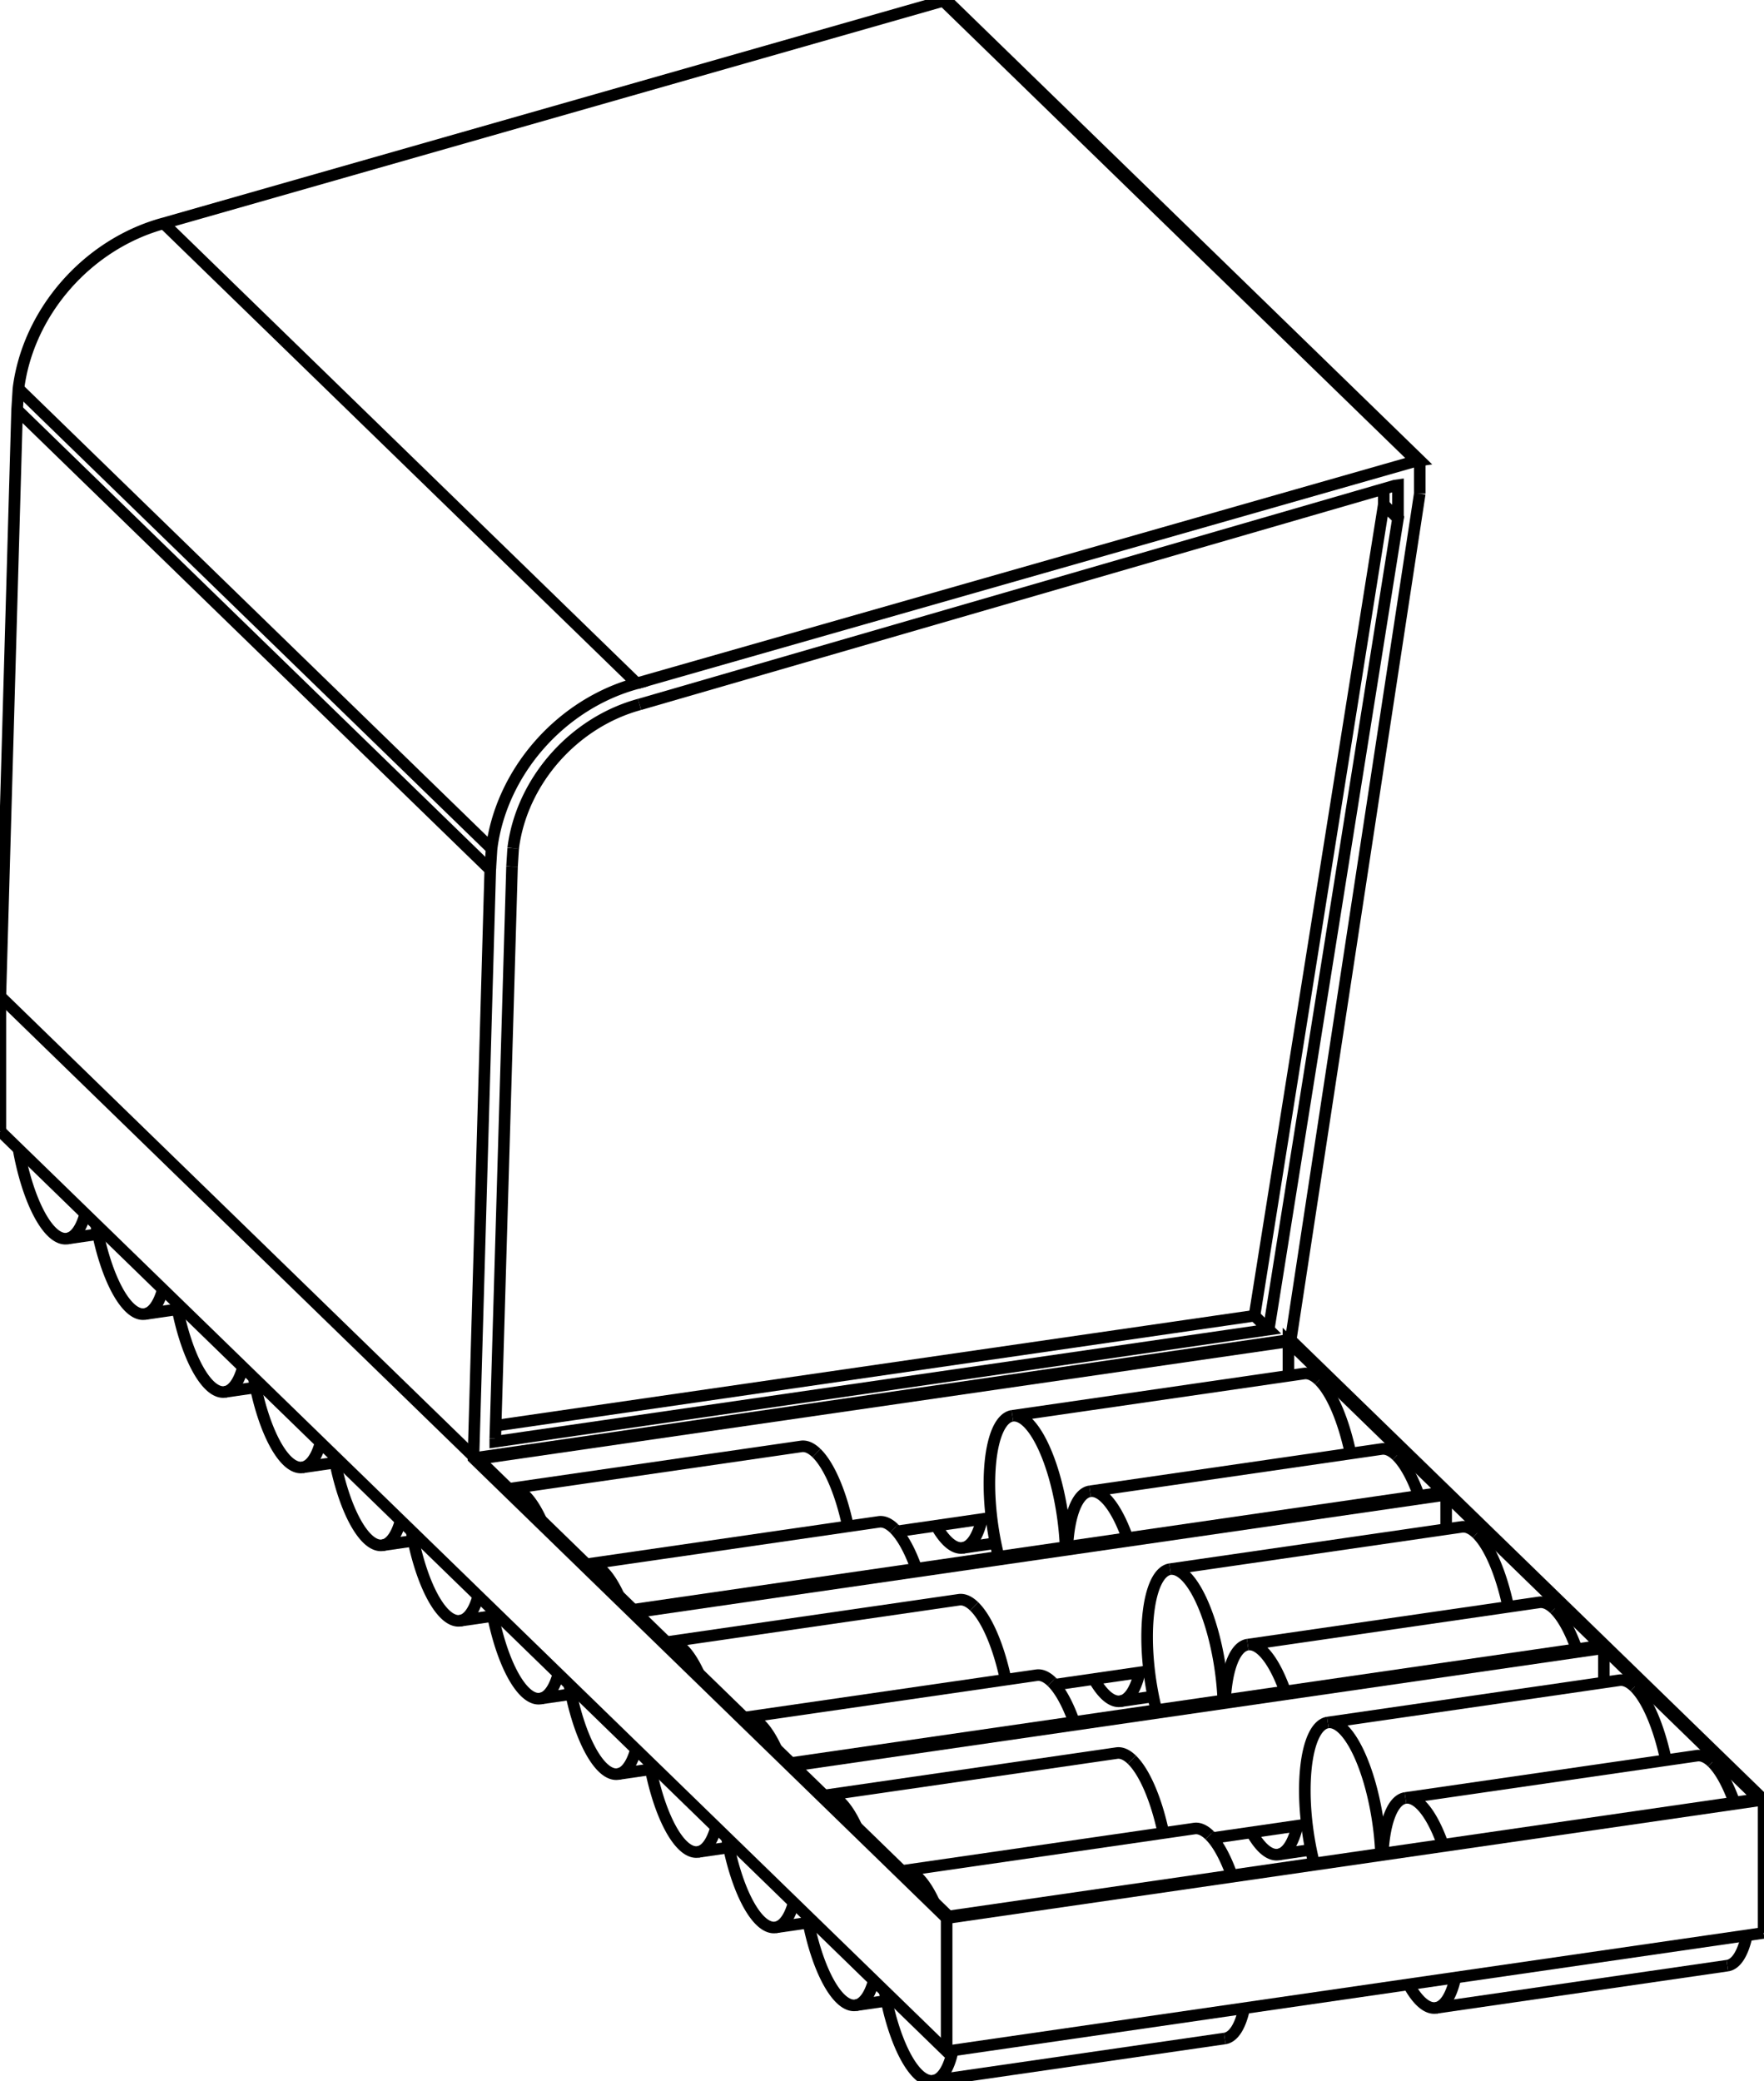 <svg version="1.1" xmlns="http://www.w3.org/2000/svg" viewBox="-2635.687 -2944.15 4911.466 5794.145" fill="none" stroke="black" stroke-width="0.6%" vector-effect="non-scaling-stroke">
    <path d="M -2398.301 435.209 A 295.275 98.574 261.755 0 1 -2448.904 504.08 A 295.275 98.574 261.755 0 1 -2584.2 254.484" />
    <path d="M -2182.199 645.297 A 295.275 98.574 261.755 0 1 -2232.802 714.167 A 295.275 98.574 261.755 0 1 -2368.098 464.571" />
    <path d="M -2634.687 205.402 L 0.028 2766.786 L 2274.779 2437.152" />
    <path d="M 124.883 1281.127 L -138.72 1319.325" />
    <path d="M 564.002 1708.024 L 300.4 1746.222" />
    <path d="M 1003.122 2134.921 L 739.519 2173.12" />
    <path d="M -2634.687 205.402 L -2634.687 -169.988 L -2588.043 -1803.437 L -2584.365 -1862.055 A 500 432.341 134.191 0 1 -2180.06 -2322.348 L -9.357 -2941.798 L -0.028 -2943.15" />
    <path d="M 0.028 2396.03 L 0.028 2766.786" />
    <path d="M 0.028 2396.03 L -1317.329 1115.338 L -1317.329 1110.704 L -1270.685 -522.746 L -2588.043 -1803.437" />
    <path d="M -1317.329 1110.704 L -2634.687 -169.988" />
    <path d="M 2274.779 2066.396 L 2274.779 2437.152" />
    <path d="M 0.028 2396.03 L 2274.779 2066.396" />
    <path d="M 957.422 785.705 L 2274.779 2066.396" />
    <path d="M -872.483 1537.382 L 1383.61 1210.452 L 951.694 790.558 L 951.694 886.171" />
    <path d="M -1304.399 1117.488 L -872.483 1537.382" />
    <path d="M 951.694 790.558 L -1304.399 1117.488" />
    <path d="M -433.364 1964.28 L 1822.73 1637.349 L 1390.814 1217.455 L 1390.814 1313.069" />
    <path d="M -865.279 1544.385 L -433.364 1964.28" />
    <path d="M 1390.814 1217.455 L -865.279 1544.385" />
    <path d="M 5.756 2391.177 L 2261.849 2064.247 L 1829.933 1644.352 L 1829.933 1739.966" />
    <path d="M -426.16 1971.283 L 5.756 2391.177" />
    <path d="M 1829.933 1644.352 L -426.16 1971.283" />
    <path d="M 957.422 785.705 L -1317.329 1115.338" />
    <path d="M 1317.329 -1569.769 L 958.037 786.303" />
    <path d="M 1317.329 -1662.458 L 1317.329 -1569.769" />
    <path d="M 1308 -1661.106 L 1317.329 -1662.458 L -0.028 -2943.15" />
    <path d="M -862.702 -1041.656 L 1308 -1661.106 L -9.357 -2941.798" />
    <path d="M -1267.007 -581.364 A 500 432.341 134.191 0 1 -862.702 -1041.656 L -2180.06 -2322.348" />
    <path d="M -1270.685 -522.746 L -1267.007 -581.364 L -2584.365 -1862.055" />
    <path d="M -1256.692 1060.207 L -1256.692 1069.476 L 896.784 757.416 L 857.165 718.9 L -1255.662 1025.07" />
    <path d="M -1210.047 -531.533 L -1256.692 1060.207" />
    <path d="M -1206.847 -582.53 L -1210.047 -531.533" />
    <path d="M 896.784 757.416 L 1256.692 -1500.734 L 1217.073 -1539.25 L 857.165 718.9" />
    <path d="M -855.103 -982.985 A 435 376.137 314.191 0 0 -1206.847 -582.53" />
    <path d="M 1256.692 -1500.734 L 1256.692 -1593.423 L 1247.363 -1592.071 L -855.103 -982.985" />
    <path d="M 1217.073 -1583.296 L 1217.073 -1539.25" />
    <path d="M -1959.181 862.107 A 295.275 98.574 261.755 0 1 -2009.785 930.977 A 295.275 98.574 261.755 0 1 -2145.081 681.381" />
    <path d="M -1743.079 1072.194 A 295.275 98.574 261.755 0 1 -1793.683 1141.065 A 295.275 98.574 261.755 0 1 -1928.979 891.469" />
    <path d="M 98.207 1284.992 A 295.275 98.574 261.755 0 1 44.766 1365.185 A 295.275 98.574 261.755 0 1 -29.24 1303.461" />
    <path d="M -1520.062 1289.004 A 295.275 98.574 261.755 0 1 -1570.666 1357.875 A 295.275 98.574 261.755 0 1 -1705.962 1108.279" />
    <path d="M -1303.96 1499.091 A 295.275 98.574 261.755 0 1 -1354.564 1567.962 A 295.275 98.574 261.755 0 1 -1489.86 1318.366" />
    <path d="M 1037.002 898.481 A 295.275 98.574 81.755 0 0 994.656 879.946 L 183.091 997.55 A 295.275 98.574 261.755 0 1 225.437 1016.085 A 295.275 98.574 261.755 0 1 331.163 1362.962" />
    <path d="M 1124.679 1102.507 A 295.275 98.574 81.755 0 0 1037.002 898.481" />
    <path d="M 144.836 1389.963 A 295.275 98.574 261.755 0 1 183.091 997.55" />
    <path d="M 1253.104 1108.569 A 295.275 98.574 81.755 0 0 1210.758 1090.033 L 399.193 1207.637 A 295.275 98.574 261.755 0 1 441.539 1226.172 A 295.275 98.574 261.755 0 1 503.612 1337.973" />
    <path d="M 1315.177 1220.369 A 295.275 98.574 81.755 0 0 1253.104 1108.569" />
    <path d="M 537.327 1711.889 A 295.275 98.574 261.755 0 1 483.885 1792.082 A 295.275 98.574 261.755 0 1 409.879 1730.358" />
    <path d="M 336.067 1362.252 A 295.275 98.574 261.755 0 1 399.193 1207.637" />
    <path d="M -146.226 1311.345 A 295.275 98.574 81.755 0 0 -188.572 1292.81 L -1000.137 1410.414 A 295.275 98.574 261.755 0 1 -957.791 1428.949 A 295.275 98.574 261.755 0 1 -912.964 1498.028" />
    <path d="M -84.153 1423.146 A 295.275 98.574 81.755 0 0 -146.226 1311.345" />
    <path d="M -864.841 1925.988 A 295.275 98.574 261.755 0 1 -915.445 1994.859 A 295.275 98.574 261.755 0 1 -1050.74 1745.263" />
    <path d="M -1002.617 1410.87 A 295.275 98.574 261.755 0 1 -1000.137 1410.414" />
    <path d="M -362.328 1101.258 A 295.275 98.574 81.755 0 0 -404.674 1082.723 L -1216.239 1200.326 A 295.275 98.574 261.755 0 1 -1173.893 1218.862 A 295.275 98.574 261.755 0 1 -1129.066 1287.94" />
    <path d="M -274.651 1305.283 A 295.275 98.574 81.755 0 0 -362.328 1101.258" />
    <path d="M -1080.943 1715.901 A 295.275 98.574 261.755 0 1 -1131.547 1784.772 A 295.275 98.574 261.755 0 1 -1266.842 1535.176" />
    <path d="M -1218.719 1200.783 A 295.275 98.574 261.755 0 1 -1216.239 1200.326" />
    <path d="M 1476.121 1325.379 A 295.275 98.574 81.755 0 0 1433.775 1306.843 L 622.211 1424.447 A 295.275 98.574 261.755 0 1 664.557 1442.982 A 295.275 98.574 261.755 0 1 770.282 1789.859" />
    <path d="M 1563.799 1529.404 A 295.275 98.574 81.755 0 0 1476.121 1325.379" />
    <path d="M 583.956 1816.86 A 295.275 98.574 261.755 0 1 622.211 1424.447" />
    <path d="M 1692.223 1535.466 A 295.275 98.574 81.755 0 0 1649.877 1516.93 L 838.313 1634.534 A 295.275 98.574 261.755 0 1 880.659 1653.07 A 295.275 98.574 261.755 0 1 942.731 1764.87" />
    <path d="M 1754.296 1647.266 A 295.275 98.574 81.755 0 0 1692.223 1535.466" />
    <path d="M 976.446 2138.787 A 295.275 98.574 261.755 0 1 923.005 2218.979 A 295.275 98.574 261.755 0 1 848.998 2157.255" />
    <path d="M 775.186 1789.149 A 295.275 98.574 261.755 0 1 838.313 1634.534" />
    <path d="M 292.893 1738.243 A 295.275 98.574 81.755 0 0 250.547 1719.707 L -561.017 1837.311 A 295.275 98.574 261.755 0 1 -518.671 1855.846 A 295.275 98.574 261.755 0 1 -473.845 1924.925" />
    <path d="M 354.966 1850.043 A 295.275 98.574 81.755 0 0 292.893 1738.243" />
    <path d="M -425.722 2352.886 A 295.275 98.574 261.755 0 1 -476.325 2421.756 A 295.275 98.574 261.755 0 1 -611.621 2172.16" />
    <path d="M -563.498 1837.768 A 295.275 98.574 261.755 0 1 -561.017 1837.311" />
    <path d="M 76.791 1528.155 A 295.275 98.574 81.755 0 0 34.445 1509.62 L -777.119 1627.224 A 295.275 98.574 261.755 0 1 -734.773 1645.759 A 295.275 98.574 261.755 0 1 -689.947 1714.838" />
    <path d="M 164.468 1732.181 A 295.275 98.574 81.755 0 0 76.791 1528.155" />
    <path d="M -641.824 2142.798 A 295.275 98.574 261.755 0 1 -692.427 2211.669 A 295.275 98.574 261.755 0 1 -827.723 1962.073" />
    <path d="M -779.6 1627.68 A 295.275 98.574 261.755 0 1 -777.119 1627.224" />
    <path d="M 1915.241 1752.276 A 295.275 98.574 81.755 0 0 1872.895 1733.74 L 1061.33 1851.344 A 295.275 98.574 261.755 0 1 1103.676 1869.88 A 295.275 98.574 261.755 0 1 1209.402 2216.757" />
    <path d="M 2002.918 1956.301 A 295.275 98.574 81.755 0 0 1915.241 1752.276" />
    <path d="M 1023.075 2243.757 A 295.275 98.574 261.755 0 1 1061.33 1851.344" />
    <path d="M 2131.343 1962.363 A 295.275 98.574 81.755 0 0 2088.997 1943.827 L 1277.432 2061.431 A 295.275 98.574 261.755 0 1 1319.778 2079.967 A 295.275 98.574 261.755 0 1 1381.851 2191.767" />
    <path d="M 2173.689 2528.273 A 295.275 98.574 81.755 0 0 2228.053 2443.923" />
    <path d="M 2193.415 2074.163 A 295.275 98.574 81.755 0 0 2131.343 1962.363" />
    <path d="M 1416.488 2561.527 A 295.275 98.574 261.755 0 1 1362.124 2645.877 A 295.275 98.574 261.755 0 1 1286.052 2580.428" />
    <path d="M 1214.305 2216.046 A 295.275 98.574 261.755 0 1 1277.432 2061.431" />
    <path d="M 732.013 2165.14 A 295.275 98.574 81.755 0 0 689.667 2146.604 L -121.898 2264.208 A 295.275 98.574 261.755 0 1 -79.552 2282.744 A 295.275 98.574 261.755 0 1 -34.726 2351.822" />
    <path d="M 774.359 2731.05 A 295.275 98.574 81.755 0 0 828.723 2646.7" />
    <path d="M 794.085 2276.94 A 295.275 98.574 81.755 0 0 732.013 2165.14" />
    <path d="M 17.158 2764.304 A 295.275 98.574 261.755 0 1 -37.206 2848.654 A 295.275 98.574 261.755 0 1 -172.502 2599.058" />
    <path d="M -124.378 2264.665 A 295.275 98.574 261.755 0 1 -121.898 2264.208" />
    <path d="M 515.911 1955.053 A 295.275 98.574 81.755 0 0 473.565 1936.517 L -338 2054.121 A 295.275 98.574 261.755 0 1 -295.654 2072.656 A 295.275 98.574 261.755 0 1 -250.828 2141.735" />
    <path d="M 603.588 2159.078 A 295.275 98.574 81.755 0 0 515.911 1955.053" />
    <path d="M -202.704 2569.696 A 295.275 98.574 261.755 0 1 -253.308 2638.566 A 295.275 98.574 261.755 0 1 -388.604 2388.97" />
    <path d="M -340.48 2054.578 A 295.275 98.574 261.755 0 1 -338 2054.121" />
    <path d="M -2362.825 491.606 L -2448.904 504.08" />
    <path d="M -2141.361 700.917 L -2232.802 714.167" />
    <path d="M -1923.706 918.504 L -2009.785 930.977" />
    <path d="M -1702.242 1127.814 L -1793.683 1141.065" />
    <path d="M 136.207 1351.934 L 44.766 1365.185" />
    <path d="M -1484.587 1345.401 L -1570.666 1357.875" />
    <path d="M -1263.123 1554.711 L -1354.564 1567.962" />
    <path d="M 575.326 1778.832 L 483.885 1792.082" />
    <path d="M -824.004 1981.608 L -915.445 1994.859" />
    <path d="M -1045.468 1772.298 L -1131.547 1784.772" />
    <path d="M 1014.446 2205.729 L 923.005 2218.979" />
    <path d="M -384.884 2408.506 L -476.325 2421.756" />
    <path d="M -606.348 2199.195 L -692.427 2211.669" />
    <path d="M 2173.689 2528.273 L 1362.124 2645.877" />
    <path d="M 774.359 2731.05 L -37.206 2848.654" />
    <path d="M -167.229 2626.093 L -253.308 2638.566" />
</svg>